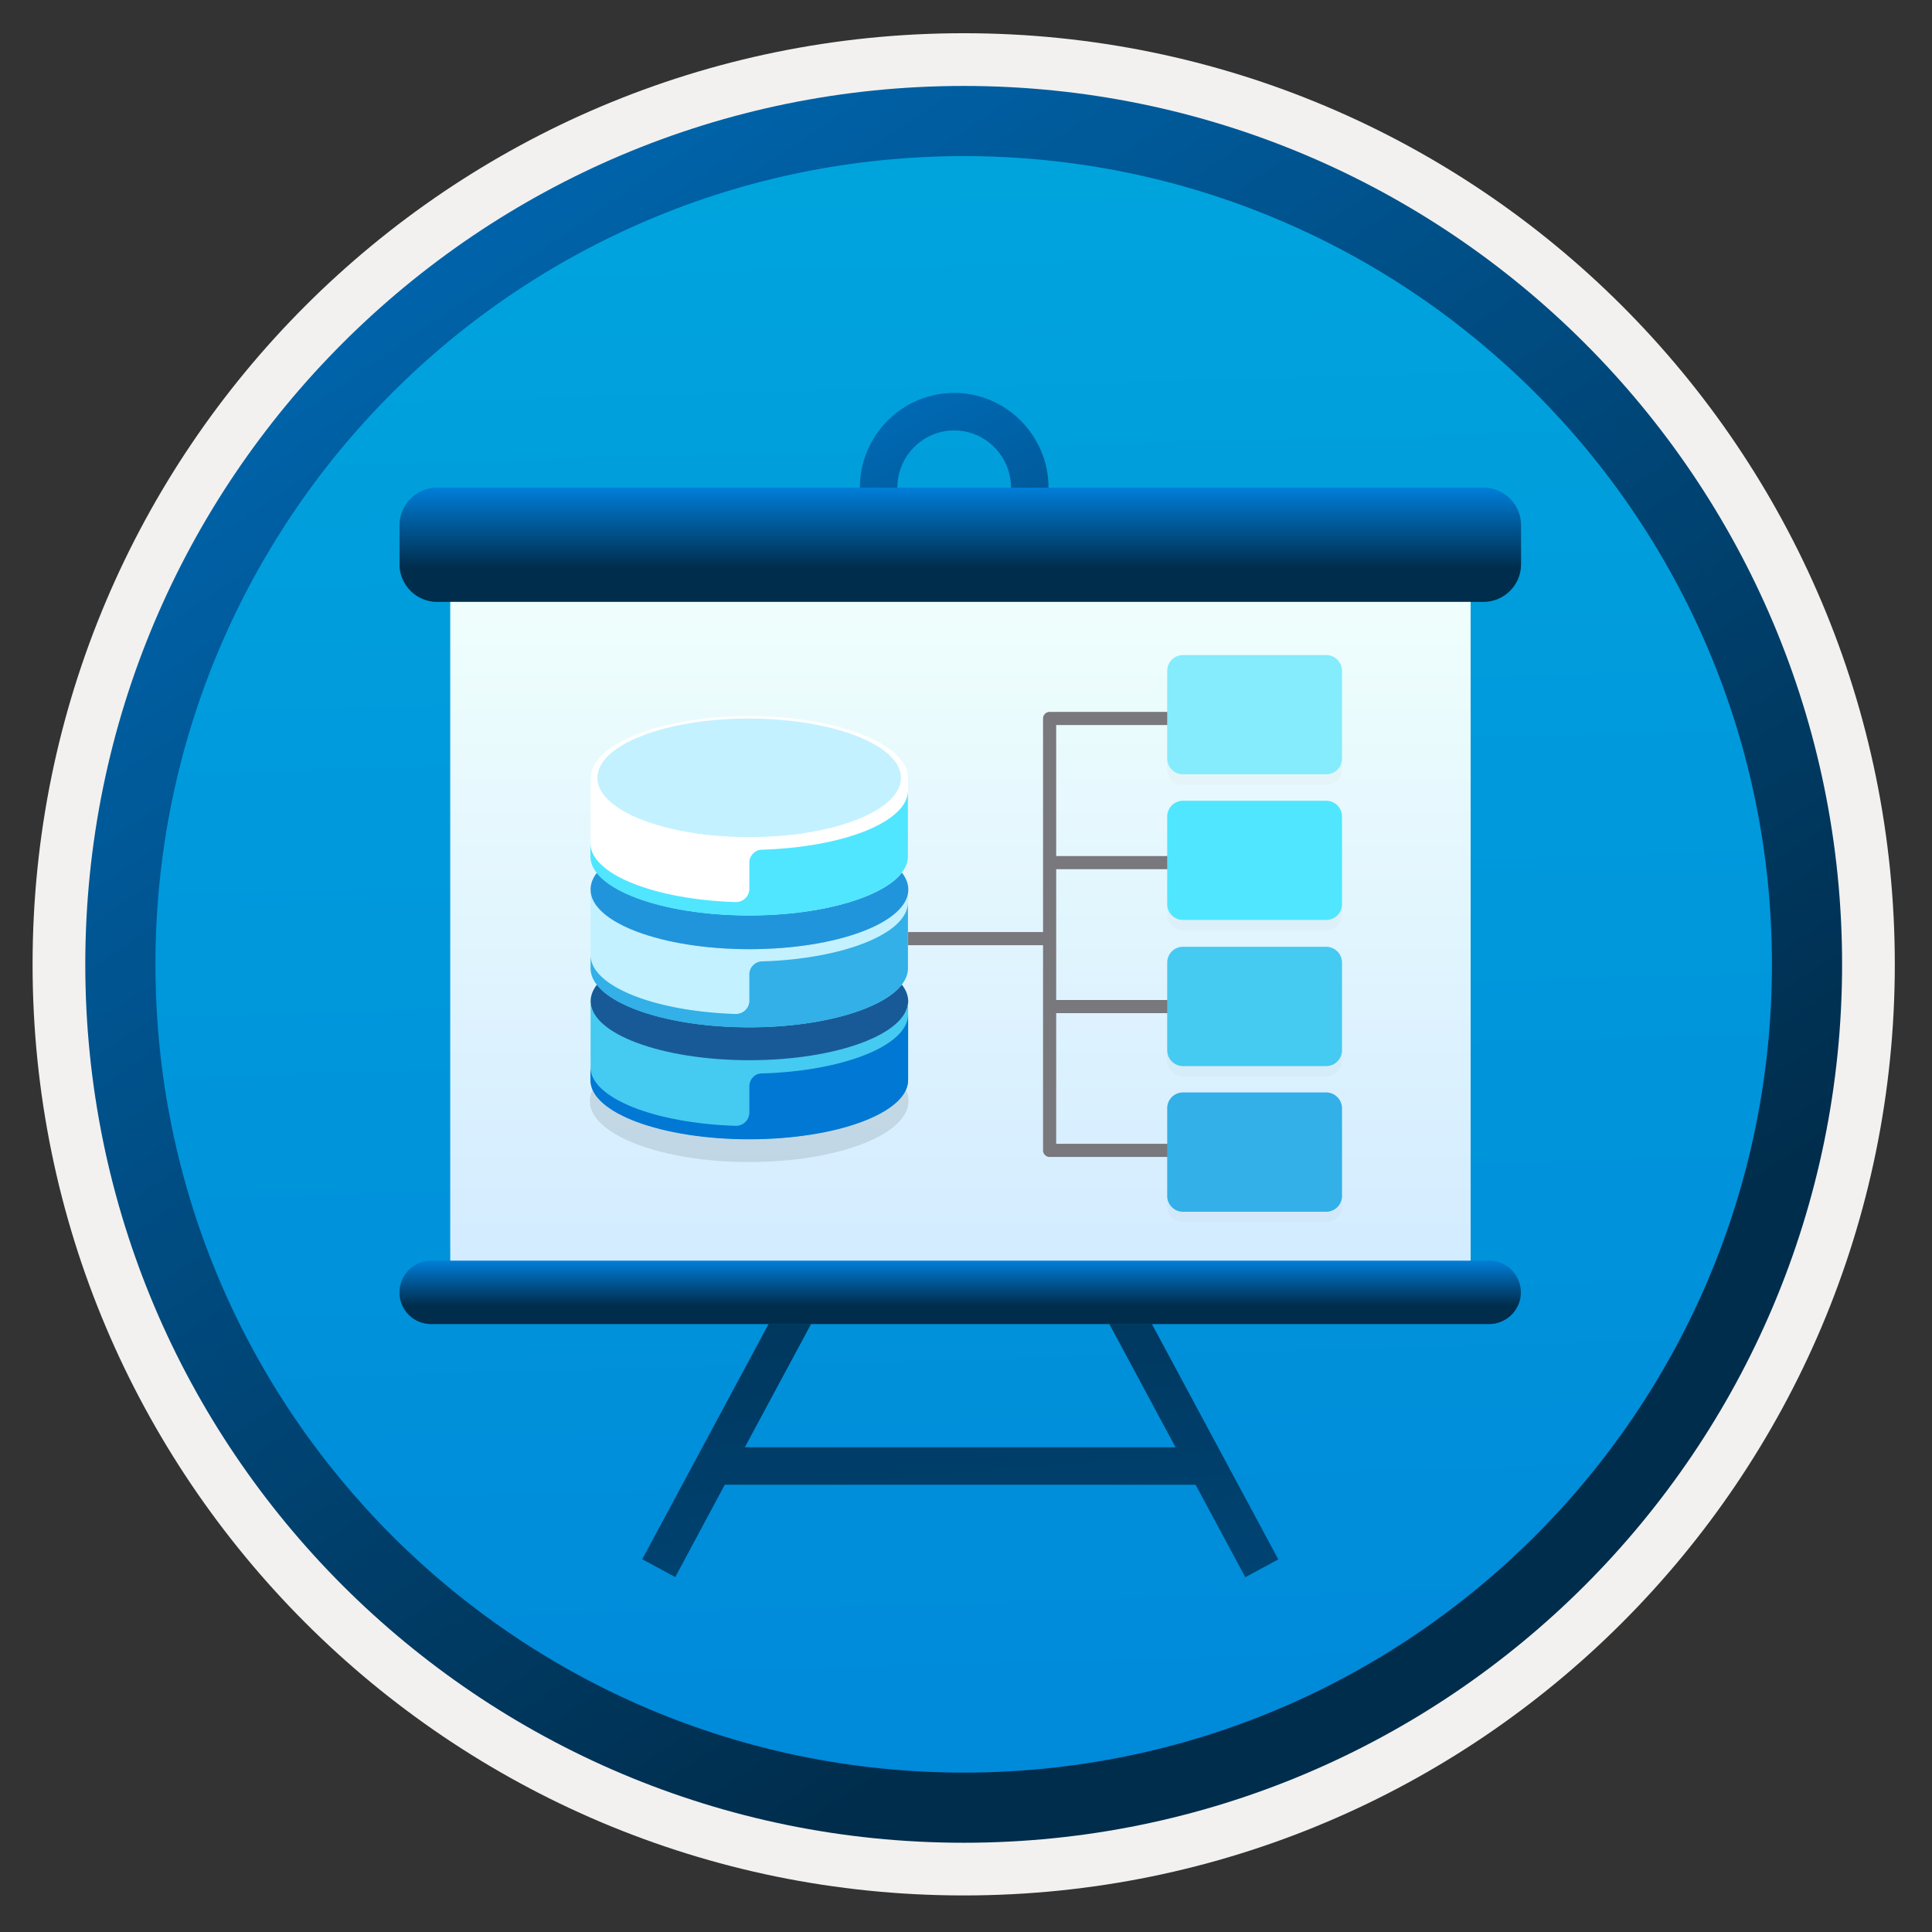 <svg width="103" height="103" fill="none" xmlns="http://www.w3.org/2000/svg"><rect width="100%" height="100%" fill="#333333" stroke="none"/><path d="M51.377 98.222c-25.85 0-46.81-20.95-46.81-46.81 0-25.86 20.96-46.81 46.81-46.81s46.81 20.96 46.81 46.81-20.96 46.81-46.81 46.81Z" fill="url(#a)"/><path fill-rule="evenodd" clip-rule="evenodd" d="M97.277 51.411c0 25.35-20.55 45.9-45.9 45.9-25.35 0-45.9-20.55-45.9-45.9 0-25.35 20.55-45.9 45.9-45.9 25.35 0 45.9 20.55 45.9 45.9Zm-45.9-49.64c27.42 0 49.64 22.22 49.64 49.64s-22.23 49.64-49.64 49.64c-27.42 0-49.64-22.23-49.64-49.64 0-27.42 22.22-49.64 49.64-49.64Z" fill="#F2F1F0"/><path fill-rule="evenodd" clip-rule="evenodd" d="M94.467 51.412c0 23.8-19.29 43.09-43.09 43.09-23.8 0-43.09-19.29-43.09-43.09 0-23.8 19.29-43.09 43.09-43.09 23.8 0 43.09 19.29 43.09 43.09Zm-43.09-46.83c25.86 0 46.83 20.97 46.83 46.83s-20.97 46.83-46.83 46.83-46.83-20.97-46.83-46.83 20.96-46.83 46.83-46.83Z" fill="url(#b)"/><path d="M50.87 31.067c-2.77 0-5.03-2.27-5.03-5.06 0-2.79 2.26-5.06 5.03-5.06 2.77 0 5.03 2.27 5.03 5.06 0 2.79-2.26 5.06-5.03 5.06Zm0-8.12c-1.67 0-3.03 1.37-3.03 3.06s1.36 3.06 3.03 3.06c1.67 0 3.03-1.37 3.03-3.06s-1.36-3.06-3.03-3.06Z" fill="url(#c)"/><path d="M63.74 79.156h-25.1L36 84.076l-1.76-.95 7.31-13.61 1.75.96-3.59 6.68h22.96l-3.59-6.68 1.76-.95 7.31 13.61-1.76.95-2.65-4.93Z" fill="url(#d)"/><path d="M78.4 31.416H24.01v36.56H78.4v-36.56Z" fill="url(#e)"/><path d="M23.3 25.996h55.79c1.1 0 2 .9 2 2v2.09c0 1.1-.9 2-2 2H23.3c-1.1 0-2-.9-2-2v-2.09c0-1.1.9-2 2-2Z" fill="url(#f)"/><path d="M22.99 67.207h56.4c.93 0 1.69.76 1.69 1.69 0 .93-.76 1.69-1.69 1.69h-56.4a1.68 1.68 0 0 1-1.69-1.68c0-.94.76-1.7 1.69-1.7Z" fill="url(#g)"/><path d="M78.4 31.416H24.01v36.56H78.4v-36.56Z" fill="url(#h)"/><path d="M23.3 25.996h55.79c1.1 0 2 .9 2 2v2.09c0 1.1-.9 2-2 2H23.3c-1.1 0-2-.9-2-2v-2.09c0-1.1.9-2 2-2Z" fill="url(#i)"/><path d="M22.99 67.207h56.4c.93 0 1.69.76 1.69 1.69 0 .93-.76 1.69-1.69 1.69h-56.4a1.68 1.68 0 0 1-1.69-1.68c0-.94.76-1.7 1.69-1.7Z" fill="url(#j)"/><g opacity=".15" fill="#1F1D20"><path opacity=".15" d="M70.698 35.48h-7.63a.842.842 0 0 0-.841.842v4.672c0 .464.377.842.841.842h7.636a.835.835 0 0 0 .842-.842v-4.666a.841.841 0 0 0-.848-.848ZM70.698 51.031h-7.63a.842.842 0 0 0-.841.842v4.678c0 .464.377.842.841.842h7.636a.842.842 0 0 0 .842-.842v-4.666a.847.847 0 0 0-.848-.854ZM70.698 43.24h-7.63a.842.842 0 0 0-.841.842v4.672c0 .464.377.842.841.842h7.636a.835.835 0 0 0 .842-.842v-4.672a.844.844 0 0 0-.848-.842ZM70.698 58.791h-7.63a.842.842 0 0 0-.841.842v4.678c0 .464.377.841.841.841h7.636a.843.843 0 0 0 .842-.841v-4.672a.85.85 0 0 0-.848-.848Z"/></g><path fill-rule="evenodd" clip-rule="evenodd" d="M55.958 53.313h10.563v.7H55.958v-.7ZM55.958 45.639h10.563v.7H55.958v-.7Z" fill="#78787D"/><path fill-rule="evenodd" clip-rule="evenodd" d="M55.608 38.303a.35.35 0 0 1 .35-.35H66.52v.7H56.308V60.98H66.52v.7H55.958a.35.35 0 0 1-.35-.35V38.303Z" fill="#78787D"/><path d="M70.698 34.924h-7.63a.842.842 0 0 0-.841.841v4.672c0 .465.377.842.841.842h7.636a.835.835 0 0 0 .842-.842v-4.665a.845.845 0 0 0-.848-.848Z" fill="#84ECFD"/><path d="M70.698 50.475h-7.63a.842.842 0 0 0-.841.841v4.678c0 .465.377.842.841.842h7.636a.843.843 0 0 0 .842-.841v-4.666a.847.847 0 0 0-.848-.854Z" fill="#45CAF2"/><path d="M70.698 42.69h-7.63a.842.842 0 0 0-.841.841v4.672c0 .464.377.842.841.842h7.636a.835.835 0 0 0 .842-.842v-4.672a.844.844 0 0 0-.848-.841Z" fill="#50E6FF"/><path d="M70.698 58.24h-7.63a.842.842 0 0 0-.841.842v4.678c0 .464.377.842.841.842h7.636a.843.843 0 0 0 .842-.842v-4.672a.85.85 0 0 0-.848-.848Z" fill="#32B0E7"/><path fill-rule="evenodd" clip-rule="evenodd" d="M42.31 49.691h13.679v.7h-13.68v-.7Z" fill="#78787D"/><path fill-rule="evenodd" clip-rule="evenodd" d="M48.436 58.696c0 1.802-3.805 3.255-8.496 3.255-4.691 0-8.496-1.46-8.496-3.255 0-1.805 3.805-3.255 8.496-3.255 4.698 0 8.496 1.46 8.496 3.255Z" fill="#000" fill-opacity=".103"/><path fill-rule="evenodd" clip-rule="evenodd" d="M48.42 53.387c0 1.759-3.792 3.18-8.467 3.18-4.675 0-8.467-1.421-8.467-3.18 0-1.76 3.792-3.18 8.467-3.18 4.675 0 8.467 1.42 8.467 3.18Z" fill="#185A97"/><path d="M48.41 41.48c0 1.827-3.781 3.303-8.456 3.303-4.666 0-8.458-1.476-8.458-3.304-.003-1.827 3.78-3.303 8.457-3.303 4.675.01 8.458 1.489 8.458 3.303Z" fill="#fff"/><path fill-rule="evenodd" clip-rule="evenodd" d="M39.95 56.523c-4.672 0-8.464-1.414-8.464-3.15v4.206c0 1.74 3.792 3.15 8.464 3.15 4.671 0 8.463-1.414 8.463-3.15v-4.206c0 1.736-3.791 3.15-8.463 3.15Z" fill="#45CAF2"/><path fill-rule="evenodd" clip-rule="evenodd" d="M39.95 57.914v1.401c0 .401-.336.717-.74.707-4.333-.143-7.734-1.489-7.734-3.14v.707c0 1.74 3.792 3.15 8.464 3.15 4.672 0 8.474-1.414 8.474-3.15V54.08c0 1.662-3.444 3.02-7.8 3.15-.358-.013-.664.303-.664.684Z" fill="#0078D4"/><path fill-rule="evenodd" clip-rule="evenodd" d="M39.95 50.559c-4.672 0-8.464-1.414-8.464-3.15v4.205c0 1.74 3.792 3.15 8.464 3.15 4.671 0 8.463-1.414 8.463-3.15v-4.206c0 1.74-3.791 3.15-8.463 3.15Z" fill="#C3F1FF"/><path fill-rule="evenodd" clip-rule="evenodd" d="M39.95 51.95v1.4c0 .401-.336.717-.74.707-4.336-.14-7.724-1.488-7.724-3.14v.707c0 1.74 3.782 3.15 8.454 3.15 4.672 0 8.464-1.414 8.464-3.15v-3.519c0 1.662-3.434 3.02-7.79 3.15a.693.693 0 0 0-.664.695Z" fill="#32B0E7"/><path fill-rule="evenodd" clip-rule="evenodd" d="M48.371 47.441c0 1.75-3.769 3.16-8.418 3.16-4.649 0-8.418-1.413-8.418-3.16 0-1.746 3.77-3.16 8.418-3.16 4.65 0 8.418 1.41 8.418 3.16Z" fill="#BAC0C2"/><path d="M48.427 47.421c0 1.76-3.792 3.183-8.474 3.183-4.681 0-8.47-1.424-8.47-3.183 0-1.76 3.792-3.183 8.473-3.183 4.682 0 8.47 1.424 8.47 3.183Z" fill="#2195DC"/><path fill-rule="evenodd" clip-rule="evenodd" d="M39.95 44.594c-4.672 0-8.464-1.414-8.464-3.15v4.205c0 1.74 3.792 3.15 8.464 3.15 4.671 0 8.463-1.413 8.463-3.15v-4.206c0 1.74-3.791 3.15-8.463 3.15Z" fill="#fff"/><path fill-rule="evenodd" clip-rule="evenodd" d="M39.95 45.985v1.4c0 .401-.336.717-.74.708-4.333-.14-7.734-1.49-7.734-3.14v.706c0 1.74 3.792 3.15 8.464 3.15 4.672 0 8.464-1.414 8.464-3.15V42.15c0 1.662-3.434 3.02-7.79 3.15-.358 0-.664.317-.664.685Z" fill="#50E6FF"/><path fill-rule="evenodd" clip-rule="evenodd" d="M48.033 41.467c0 1.75-3.617 3.16-8.093 3.16-4.466 0-8.092-1.414-8.092-3.16 0-1.75 3.616-3.16 8.092-3.16 4.476.01 8.093 1.42 8.093 3.16Z" fill="#C3F1FF"/><defs><linearGradient id="a" x1="49.603" y1="-13.378" x2="53.585" y2="132.392" gradientUnits="userSpaceOnUse"><stop stop-color="#00ABDE"/><stop offset="1" stop-color="#007ED8"/></linearGradient><linearGradient id="b" x1="2.807" y1="-20.211" x2="98.335" y2="120.671" gradientUnits="userSpaceOnUse"><stop stop-color="#007ED8"/><stop offset=".707" stop-color="#002D4C"/></linearGradient><linearGradient id="c" x1="43.631" y1="11.074" x2="70.56" y2="66.633" gradientUnits="userSpaceOnUse"><stop stop-color="#007ED8"/><stop offset=".707" stop-color="#002D4C"/></linearGradient><linearGradient id="d" x1="57.106" y1="155.696" x2="45.768" y2="16.515" gradientUnits="userSpaceOnUse"><stop stop-color="#007ED8"/><stop offset=".707" stop-color="#002D4C"/></linearGradient><linearGradient id="e" x1="51.204" y1="67.976" x2="51.204" y2="31.416" gradientUnits="userSpaceOnUse"><stop stop-color="#D2EBFF"/><stop offset="1" stop-color="#F0FFFD"/></linearGradient><linearGradient id="f" x1="51.194" y1="26.01" x2="51.194" y2="32.092" gradientUnits="userSpaceOnUse"><stop stop-color="#0099BE"/><stop offset="1" stop-color="#006E97"/></linearGradient><linearGradient id="g" x1="51.189" y1="67.216" x2="51.189" y2="70.596" gradientUnits="userSpaceOnUse"><stop stop-color="#0099BE"/><stop offset="1" stop-color="#006E97"/></linearGradient><linearGradient id="h" x1="51.204" y1="67.976" x2="51.204" y2="31.416" gradientUnits="userSpaceOnUse"><stop stop-color="#D2EBFF"/><stop offset="1" stop-color="#F0FFFD"/></linearGradient><linearGradient id="i" x1="51.194" y1="26.01" x2="51.194" y2="32.092" gradientUnits="userSpaceOnUse"><stop stop-color="#007ED8"/><stop offset=".707" stop-color="#002D4C"/></linearGradient><linearGradient id="j" x1="51.189" y1="67.216" x2="51.189" y2="70.596" gradientUnits="userSpaceOnUse"><stop stop-color="#007ED8"/><stop offset=".707" stop-color="#002D4C"/></linearGradient></defs></svg>
